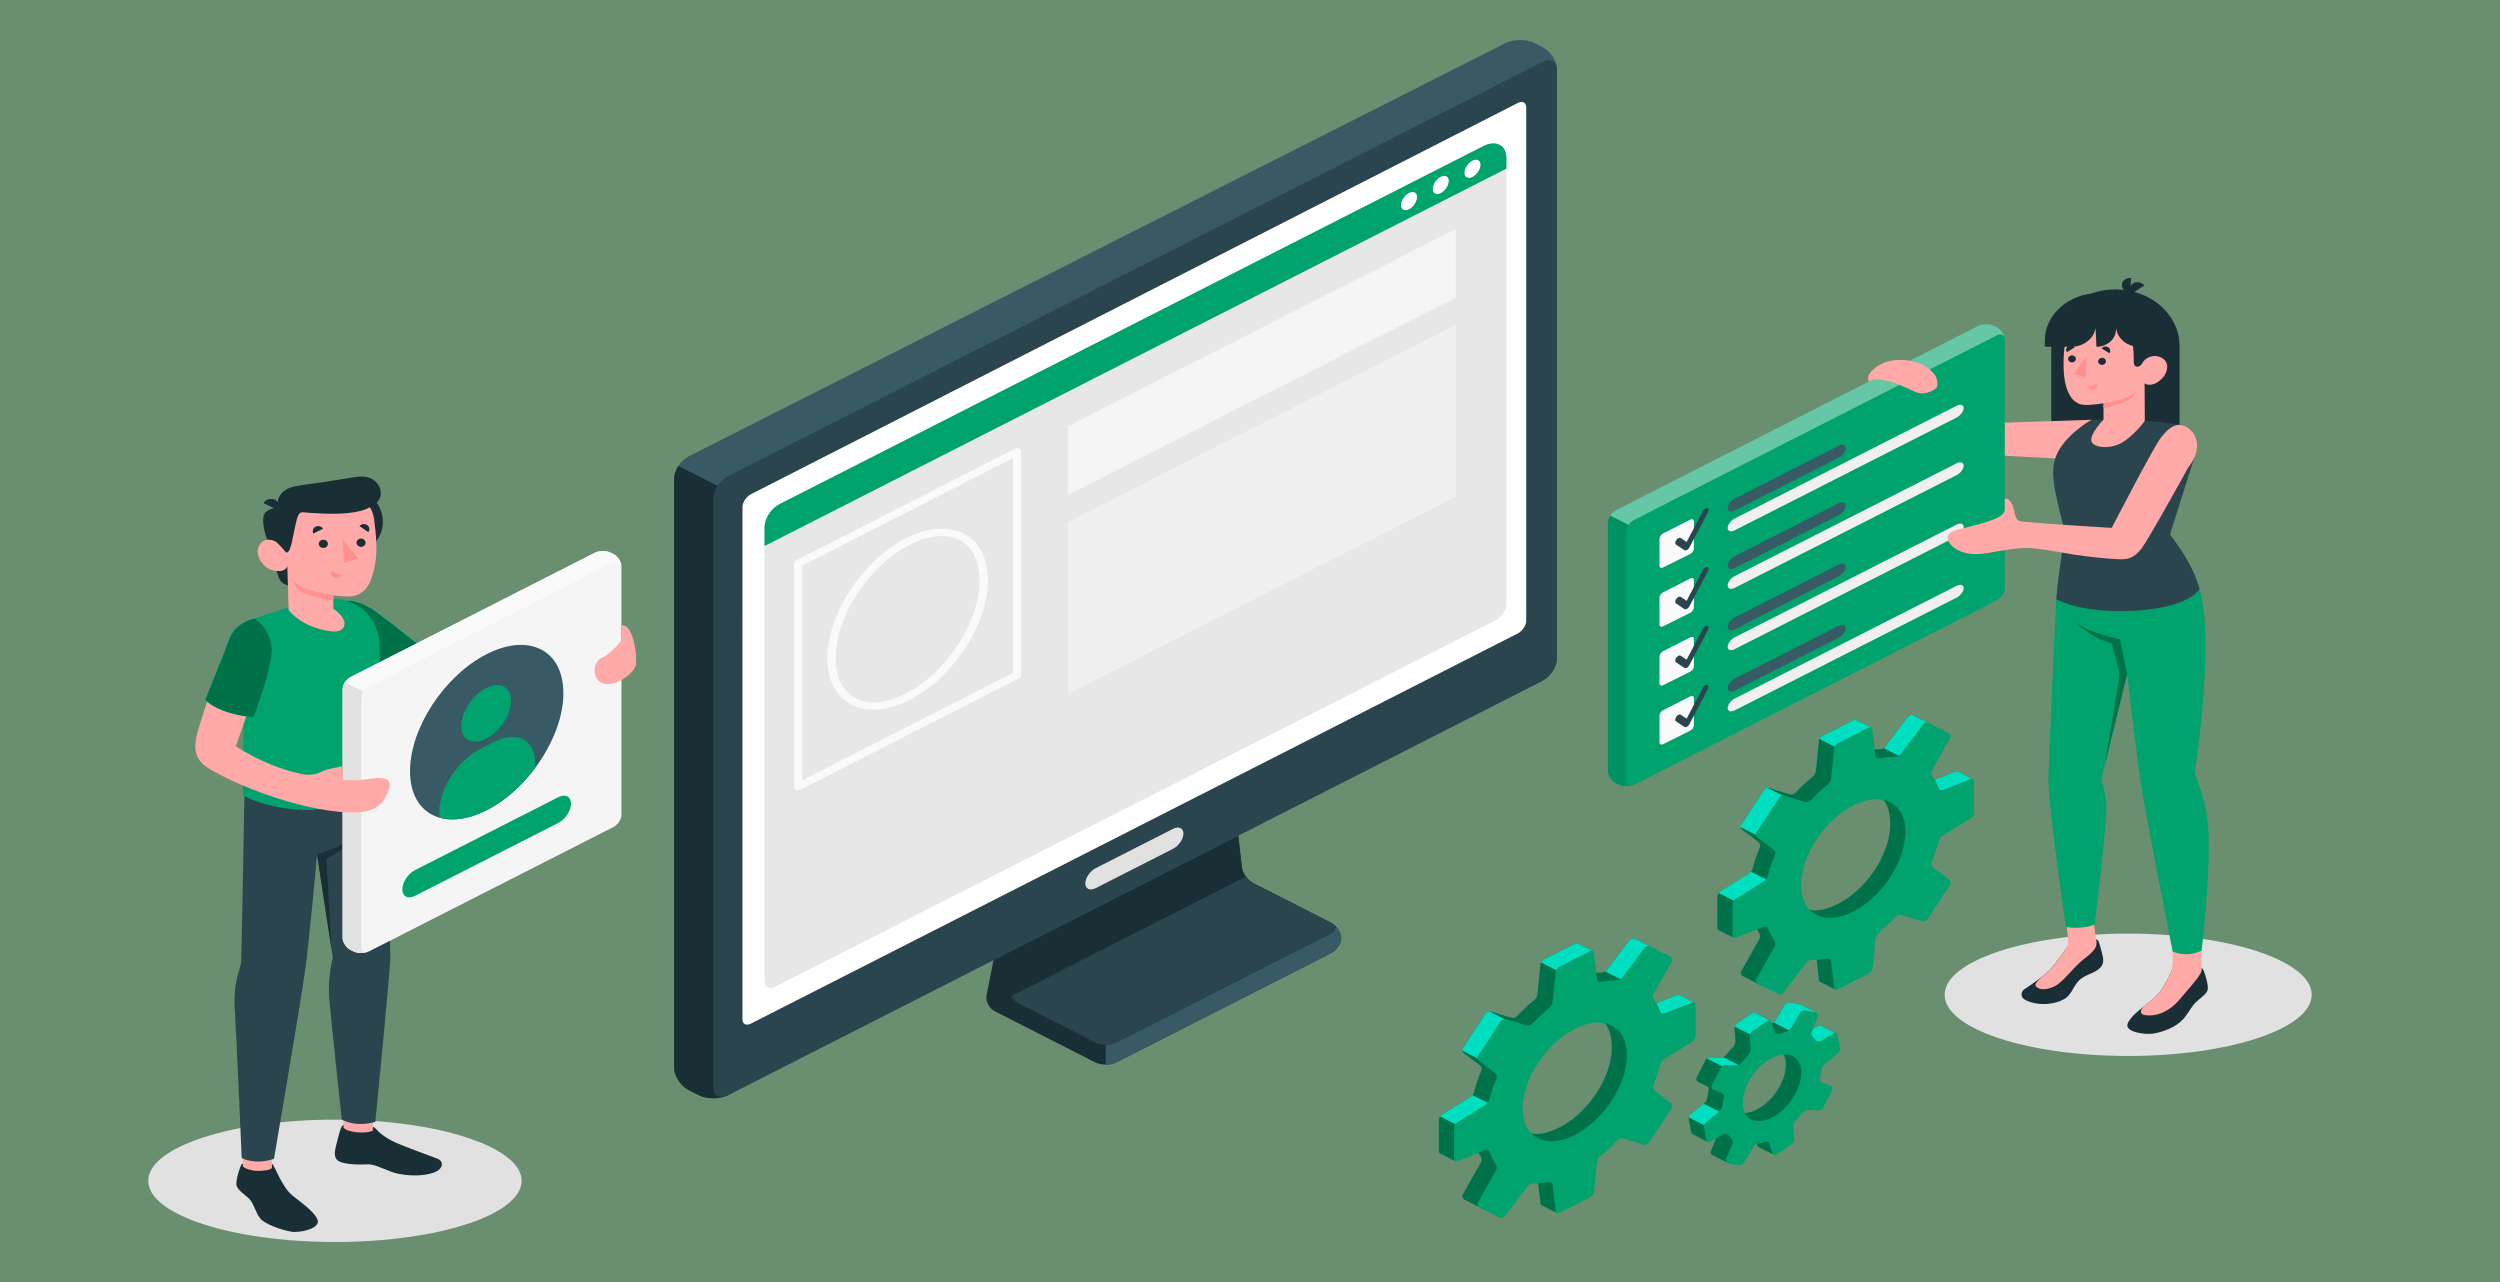 <?xml version="1.0" encoding="utf-8"?>
<!-- Generator: Adobe Illustrator 23.0.5, SVG Export Plug-In . SVG Version: 6.00 Build 0)  -->
<svg version="1.0" id="Layer_1" xmlns="http://www.w3.org/2000/svg" xmlns:xlink="http://www.w3.org/1999/xlink" x="0px" y="0px"
	 viewBox="0 0 624 320" style="enable-background:new 0 0 624 320;" xml:space="preserve">
<rect x="0" y="0" width="624" height="320" fill="#808080" stroke="none"/>
<style type="text/css">
	.st0{opacity:0.3;fill:#35B24A;}
	.st1{fill:#E1E1E1;}
	.st2{fill:#1A2E35;}
	.st3{fill:#375A64;}
	.st4{fill:#2B454E;}
	.st5{fill:#FFFFFF;}
	.st6{fill:#E7E7E7;}
	.st7{fill:#F5F5F5;}
	.st8{fill:#F0F0F0;}
	.st9{fill:#00A26D;}
	.st10{fill:#FAFAFA;}
	.st11{fill:#007249;}
	.st12{fill:#00DFBF;}
	.st13{fill:#FFAAA8;}
	.st14{opacity:0.4;fill:#FFFFFF;}
	.st15{opacity:0.1;}
	.st16{fill:#FF9090;}
</style>
<rect x="0" class="st0" width="624" height="320"/>
<g>
	<ellipse id="Shadow_2_" class="st1" cx="83.6" cy="294.73" rx="46.6" ry="15.27"/>
	<ellipse id="Shadow_1_" class="st1" cx="531.19" cy="248.3" rx="45.81" ry="15.27"/>
	<g id="Device">
		<g id="XMLID_2408_">
			<path id="XMLID_2415_" class="st2" d="M297.87,175.64l-38.85,19.77c-1.44,0.73-2.84,2.5-3.12,3.94l-9.66,49.13
				c-0.28,1.45,0.65,3.21,2.1,3.95l25.05,12.75c1.44,0.73,3.78,0.73,5.22,0l53.55-27.24c1.44-0.73,2.61-2.44,2.61-3.82
				c0-1.38-1.17-3.09-2.61-3.82l-19.27-9.8c-1.44-0.73-2.75-2.51-2.92-3.97l-4.29-37.07c-0.17-1.46-1.4-3.2-2.75-3.89
				C301.58,174.87,299.31,174.91,297.87,175.64z"/>
			<path id="XMLID_2411_" class="st3" d="M275.99,256.54l0,9.19c0.94,0,1.89-0.18,2.61-0.55l53.55-27.24
				c1.44-0.73,2.61-2.44,2.61-3.82c0-0.81-0.41-1.72-1.03-2.49h-8.77L275.99,256.54z"/>
			<path id="XMLID_2410_" class="st2" d="M302.77,178.14l-38.85,19.77c-1.44,0.73-2.84,2.5-3.12,3.95l-8.77,44.6
				c-0.28,1.45,0.65,3.21,2.1,3.95l19.27,9.8c1.44,0.73,3.78,0.73,5.22,0l53.55-27.24c1.44-0.73,1.44-1.92,0-2.66l-19.27-9.8
				c-1.44-0.73-2.75-2.51-2.92-3.97l-4.29-37.07C305.51,177.99,304.21,177.4,302.77,178.14z"/>
			<path id="XMLID_2409_" class="st4" d="M332.15,230.29l-19.27-9.8c-0.71-0.36-1.39-0.98-1.91-1.68l-58.58,29.81
				c0.38,0.74,0.98,1.4,1.73,1.78l19.27,9.8c1.44,0.73,3.78,0.73,5.22,0l53.55-27.24C333.59,232.22,333.59,231.03,332.15,230.29z"/>
		</g>
		<g id="XMLID_2402_">
			<path id="XMLID_2407_" class="st3" d="M174.4,273.35l-2.49-1.27c-2.02-1.03-3.65-3.52-3.65-5.58l0-147.04
				c0-2.05,1.64-4.55,3.66-5.57L375.77,10.76c2.02-1.02,5.3-1.02,7.31,0.01l1.9,0.97c2.02,1.03,3.65,3.52,3.65,5.58v147.04
				c0,2.05-1.64,4.55-3.65,5.58L181.7,273.35C179.69,274.38,176.41,274.38,174.4,273.35z"/>
			<path id="XMLID_2406_" class="st2" d="M182.95,123.23l-13.62-6.93c-0.66,1.01-1.07,2.15-1.07,3.17l0,147.04
				c0,2.05,1.64,4.55,3.65,5.58l2.49,1.27c2.02,1.03,5.29,1.03,7.31,0l1.24-0.63L182.95,123.23z"/>
			<path id="XMLID_2405_" class="st4" d="M178.05,271.49V124.45c0-2.05,1.64-4.55,3.65-5.58L384.98,15.46
				c2.02-1.03,3.65-0.19,3.65,1.86v147.04c0,2.05-1.64,4.55-3.65,5.58L181.7,273.35C179.69,274.38,178.05,273.55,178.05,271.49z"/>
			<path id="XMLID_2404_" class="st1" d="M273.5,216.69l19.27-9.8c1.44-0.73,2.61-0.21,2.61,1.16c0,1.38-1.17,3.09-2.61,3.82
				l-19.27,9.8c-1.44,0.73-2.61,0.21-2.61-1.16C270.89,219.13,272.06,217.42,273.5,216.69z"/>
			<path id="XMLID_2403_" class="st5" d="M187.41,123.37L378.85,25.7c1.15-0.59,2.09-0.11,2.09,1.06v128.15
				c0,1.17-0.94,2.6-2.09,3.19l-191.44,97.4c-1.15,0.59-2.09,0.11-2.09-1.06V126.56C185.33,125.39,186.26,123.96,187.41,123.37z"/>
		</g>
		<g id="Tab_1_">
			<path id="XMLID_2334_" class="st6" d="M194.55,125.83L370.2,36.48c3.19-1.62,5.8-0.29,5.8,2.95V150.7c0,1.51-1.21,3.36-2.69,4.11
				l-179.79,91.46c-1.48,0.75-2.69,0.14-2.69-1.37V131.52C190.82,129.44,192.5,126.87,194.55,125.83z"/>
			<polygon id="XMLID_2245_" class="st7" points="266.57,106.39 363.37,57.15 363.37,74.28 266.57,123.52 			"/>
			<polygon id="XMLID_2323_" class="st8" points="266.57,130.31 363.37,81.06 363.37,123.97 266.57,173.22 			"/>
			<path id="XMLID_2333_" class="st9" d="M376,42.09v-2.66c0-3.24-2.61-4.57-5.8-2.95l-175.65,89.35c-2.05,1.04-3.73,3.61-3.73,5.69
				v4.77L376,42.09z"/>
			<path id="XMLID_2332_" class="st5" d="M351.69,48.16c-1.1,0.56-2,1.93-2,3.05c0,1.12,0.89,1.58,2,1.02c1.1-0.56,2-1.93,2-3.05
				C353.68,48.06,352.79,47.6,351.69,48.16z"/>
			<path id="XMLID_2331_" class="st5" d="M359.61,44.13c-1.1,0.56-2,1.93-2,3.05c0,1.12,0.89,1.58,2,1.02c1.1-0.56,2-1.93,2-3.05
				C361.61,44.03,360.71,43.57,359.61,44.13z"/>
			<path id="XMLID_2330_" class="st5" d="M367.53,40.1c-1.1,0.56-2,1.93-2,3.05c0,1.12,0.89,1.58,2,1.02c1.1-0.56,2-1.93,2-3.05
				C369.53,40,368.63,39.54,367.53,40.1z"/>
			<g id="XMLID_2223_">
				<path class="st10" d="M199.23,197.24c-0.18,0-0.36-0.04-0.52-0.12c-0.32-0.16-0.52-0.46-0.52-0.79v-55.67
					c0-0.33,0.2-0.63,0.52-0.79l54.62-27.88c0.32-0.16,0.72-0.16,1.04,0c0.32,0.16,0.52,0.46,0.52,0.79v55.72
					c0,0.33-0.2,0.63-0.52,0.79l-54.62,27.84C199.59,197.2,199.41,197.24,199.23,197.24z M200.27,141.18v53.56l52.55-26.78v-53.61
					L200.27,141.18z"/>
			</g>
			<g id="XMLID_2244_">
				<path class="st10" d="M218.06,177.14c-1.98,0-3.83-0.41-5.46-1.24c-3.93-2-6.09-6.14-6.09-11.65c0-10.97,8.76-24.36,19.52-29.86
					c5.4-2.76,10.54-3.18,14.46-1.19c3.93,2,6.1,6.14,6.1,11.66c0,10.98-8.76,24.37-19.52,29.85
					C223.91,176.33,220.84,177.14,218.06,177.14z M235.03,133.8c-2.42,0-5.13,0.73-7.97,2.18c-10.19,5.2-18.48,17.89-18.48,28.27
					c0,4.84,1.8,8.41,5.06,10.07c3.25,1.65,7.65,1.24,12.39-1.18c10.19-5.19,18.48-17.88,18.48-28.27c0-4.84-1.8-8.42-5.06-10.08
					C238.15,134.13,236.66,133.8,235.03,133.8z"/>
			</g>
		</g>
	</g>
	<g id="XMLID_113_">
		<g id="XMLID_158_">
			<path id="XMLID_174_" class="st11" d="M492.45,194.52l-3.8-1.93l0,0c-0.16-0.08-0.37-0.08-0.6,0.01l-6.86,2.73
				c-0.48,0.19-0.98-0.02-1.14-0.47c-0.4-1.11-0.91-2.11-1.53-3c-0.28-0.4-0.34-1.05-0.1-1.47l4.57-8.13
				c0.24-0.42,0.05-0.95-0.41-1.18l-4.96-2.53c-0.46-0.23-1.07-0.11-1.37,0.28l-5.7,7.55c-0.29,0.39-0.96,0.67-1.49,0.65
				c-0.65-0.01-1.31,0.01-1.99,0.08v-5.52l-3.81-1.93v0c-0.17-0.08-0.39-0.07-0.62,0.05l-7.71,3.92c-0.46,0.23-0.87,0.8-0.92,1.27
				l-0.77,7.56c-0.05,0.47-0.41,1.09-0.8,1.41c-1.5,1.22-2.93,2.56-4.28,3.99c-0.34,0.36-1.01,0.53-1.51,0.38l-4.95-1.52
				c-0.5-0.15-1.12,0.05-1.39,0.45l-5.67,8.65c-0.27,0.41-0.15,0.98,0.25,1.29l3.97,3.02c0.4,0.31,0.57,0.91,0.39,1.35
				c-0.74,1.75-1.34,3.51-1.78,5.27c-0.12,0.46-0.55,1.05-0.99,1.32l-7.04,4.37c-0.43,0.27-0.79,0.87-0.79,1.34v7.84
				c0,0.24,0.11,0.42,0.27,0.5l0,0l3.8,1.93l5.64-2.35c0.22,0.4,0.45,0.79,0.7,1.16c0.28,0.4,0.34,1.05,0.1,1.47l-4.57,8.13
				c-0.24,0.42-0.05,0.95,0.41,1.18l4.96,2.53c0.46,0.23,1.07,0.11,1.37-0.28l5.7-7.55c0.29-0.39,0.96-0.67,1.49-0.65
				c1.18,0.03,2.42-0.08,3.71-0.33c0.52-0.1,0.98,0.17,1.03,0.64l0.75,6.6c0.03,0.23,0.14,0.38,0.3,0.46l0,0l3.79,1.93l4.55-5.89
				c0.46-0.23,0.87-0.8,0.92-1.27l0.77-7.56c0.05-0.47,0.5-0.96,0.99-1.14c2.2-0.81,4.43-2.22,5.99-3.7
				c0.36-0.34,1.03-0.52,1.54-0.36l3.04,0.94c0.5,0.16,1.12-0.05,1.39-0.45l5.67-8.65c0.27-0.41,0.15-0.98-0.25-1.29l-2.61-1.98
				c-0.4-0.31-0.57-0.91-0.42-1.36c0.63-1.94,0.77-4.47,0.71-6.27c-0.02-0.47,0.31-1.07,0.74-1.34l7.04-4.37
				c0.43-0.27,0.79-0.87,0.79-1.34l3.37-3.56L492.45,194.52z M458.78,225.61c-7.19,3.66-11.66,1.06-11.66-6.26
				c0-7.32,5.94-16.29,13.14-19.95c7.19-3.66,11.55-1,11.55,6.32C471.81,213.05,465.98,221.95,458.78,225.61z"/>
			<g id="XMLID_168_">
				<path id="XMLID_173_" class="st12" d="M481.48,184.96l1.51-2.69c0.24-0.42,0.05-0.95-0.41-1.18l-4.96-2.53
					c-0.46-0.23-1.07-0.11-1.37,0.28l-5.7,7.55c-0.09,0.12-0.23,0.23-0.38,0.32l6.38,3.25L481.48,184.96z"/>
				<path id="XMLID_172_" class="st12" d="M437.01,217.56c-0.16,0.2-0.35,0.39-0.54,0.51l-7.04,4.37c-0.18,0.11-0.33,0.28-0.46,0.47
					l4.3,2.19l9.35-4.69L437.01,217.56z"/>
				<path id="XMLID_171_" class="st12" d="M441.29,196.68c-0.4,0.01-0.79,0.2-0.99,0.51l-5.67,8.65c-0.12,0.19-0.16,0.41-0.13,0.63
					l4.89,2.49l7.76-9.25L441.29,196.68z"/>
				<path id="XMLID_170_" class="st12" d="M454.16,184.46l6.04,3.08l6.87-3.49v-2.44l-3.81-1.93v0c-0.17-0.08-0.39-0.07-0.62,0.05
					l-7.71,3.92C454.61,183.81,454.33,184.13,454.16,184.46z"/>
				<path id="XMLID_169_" class="st12" d="M492.45,194.52L492.45,194.52c-0.15-0.08-0.37-0.09-0.61,0.01l-6.86,2.72
					c-0.48,0.19-0.98-0.02-1.14-0.46c-0.27-0.76-0.6-1.47-0.98-2.13l5.2-2.06c0.23-0.09,0.44-0.08,0.6-0.01v-0.01L492.45,194.52z"/>
			</g>
			<path id="XMLID_159_" class="st9" d="M492.72,202.87v-7.85c0-0.47-0.39-0.69-0.88-0.5l-6.86,2.73c-0.48,0.19-0.98-0.02-1.14-0.47
				c-0.4-1.11-0.91-2.11-1.53-3c-0.28-0.4-0.34-1.05-0.1-1.47l4.57-8.13c0.24-0.42,0.05-0.95-0.41-1.18l-4.96-2.53
				c-0.46-0.23-1.07-0.11-1.37,0.28l-5.7,7.55c-0.29,0.39-0.96,0.67-1.49,0.65c-1.18-0.03-2.42,0.08-3.71,0.33
				c-0.52,0.1-0.98-0.17-1.03-0.64l-0.75-6.6c-0.05-0.47-0.47-0.65-0.93-0.42l-7.71,3.92c-0.46,0.23-0.87,0.8-0.92,1.27l-0.77,7.56
				c-0.05,0.47-0.41,1.09-0.8,1.41c-1.5,1.22-2.93,2.56-4.28,3.99c-0.34,0.36-1.01,0.53-1.51,0.38l-4.95-1.52
				c-0.5-0.15-1.12,0.05-1.39,0.45l-5.67,8.65c-0.27,0.41-0.15,0.98,0.25,1.29l3.97,3.02c0.4,0.31,0.57,0.91,0.39,1.35
				c-0.74,1.75-1.34,3.51-1.78,5.27c-0.12,0.46-0.55,1.05-0.99,1.32l-7.04,4.37c-0.43,0.27-0.79,0.87-0.79,1.34v7.84
				c0,0.47,0.39,0.69,0.88,0.5l6.86-2.73c0.48-0.19,0.98,0.02,1.14,0.47c0.4,1.11,0.91,2.11,1.53,3c0.28,0.4,0.34,1.05,0.1,1.47
				l-4.57,8.13c-0.24,0.42-0.05,0.95,0.41,1.18l4.96,2.53c0.46,0.23,1.07,0.11,1.37-0.28l5.7-7.55c0.29-0.39,0.96-0.67,1.49-0.65
				c1.18,0.03,2.42-0.08,3.71-0.33c0.52-0.1,0.98,0.17,1.03,0.64l0.75,6.6c0.05,0.47,0.47,0.65,0.93,0.42l7.71-3.92
				c0.46-0.23,0.87-0.8,0.92-1.27l0.77-7.56c0.05-0.47,0.41-1.09,0.8-1.41c1.5-1.22,2.93-2.56,4.28-3.99
				c0.34-0.36,1.01-0.53,1.52-0.38l4.95,1.52c0.5,0.15,1.12-0.05,1.39-0.45l5.67-8.65c0.27-0.41,0.15-0.98-0.25-1.29l-3.97-3.02
				c-0.4-0.31-0.57-0.91-0.39-1.35c0.74-1.75,1.34-3.51,1.78-5.27c0.12-0.46,0.55-1.05,0.99-1.32l7.04-4.37
				C492.37,203.94,492.72,203.34,492.72,202.87z M462.57,227.54c-7.19,3.66-13.03,0.69-13.03-6.63c0-7.32,5.83-16.22,13.03-19.88
				c7.19-3.66,13.02-0.69,13.02,6.63C475.6,214.98,469.77,223.88,462.57,227.54z"/>
		</g>
		<g id="XMLID_136_">
			<path id="XMLID_155_" class="st11" d="M454.49,256.01L454.49,256.01c-0.18-0.09-0.42-0.08-0.67,0.06l-3.24,1.88
				c-0.44,0.26-1,0.12-1.3-0.26c-0.2-0.25-0.41-0.47-0.63-0.68c-0.37-0.34-0.56-0.92-0.38-1.36l5.16-2.88l-3.85-1.96l0,0
				c-0.08-0.04-0.16-0.07-0.25-0.09l-2.45-0.48c-0.52-0.1-1.14,0.15-1.39,0.57l-2.3,3.86c-0.25,0.41-0.87,0.81-1.39,0.92
				c-0.05,0.01-0.09,0.03-0.14,0.04c0.14-0.37,0.2-0.9,0.2-0.9l-3.86-1.96l0,0c-0.21-0.11-0.47-0.09-0.72,0.09l-3.66,2.54
				c-0.42,0.29-0.73,0.9-0.7,1.37l0.22,3.07c0.03,0.47-0.23,1.13-0.57,1.49c-0.6,0.63-1.17,1.3-1.7,1.98
				c-0.3,0.39-0.96,0.69-1.49,0.67l-2.36-0.1c-0.53-0.02-1.14,0.3-1.35,0.73l-2.21,4.38c-0.2,0.39-0.03,0.84,0.38,1.05l0,0
				l2.61,1.33c0.08,0.19,0.11,0.4,0.06,0.6c-0.18,0.7-0.32,1.4-0.41,2.09c-0.06,0.47-0.4,1.1-0.79,1.42l-3.25,2.63
				c-0.39,0.32-0.64,0.95-0.54,1.41l0.61,3.12c0.04,0.2,0.15,0.35,0.29,0.42l0,0l3.87,1.97l0.05-3.91c0.44-0.26,1-0.12,1.3,0.26
				c0.2,0.25,0.41,0.47,0.63,0.68c0.37,0.34,0.56,0.92,0.38,1.36l-1.65,3.94c-0.15,0.35,0,0.7,0.32,0.88l0,0l3.87,1.97l1.05-2.54
				l1.49-3.27c0.25-0.41,0.87-0.81,1.39-0.92c0.49-0.11,0.99-0.26,1.51-0.44c0.49-0.18,1,0.02,1.16,0.47l0.83,2.42
				c0.06,0.18,0.18,0.31,0.32,0.38l0,0l3.88,1.97l-0.68-3.78l1.19-0.82c0.42-0.29,0.73-0.9,0.7-1.37l-0.22-3.07
				c-0.03-0.47,0.23-1.13,0.57-1.49c0.6-0.63,1.51-0.97,2.04-1.66c0.3-0.39,0.62-1.02,1.15-0.99l2.36,0.1
				c0.53,0.02,1.14-0.3,1.35-0.73l2.21-4.38c0.22-0.43,0-0.92-0.49-1.11l-1.9-0.72c-0.49-0.18-0.77-0.7-0.65-1.16
				c0.18-0.7,0.32-1.4,0.41-2.09c0.06-0.47,0.4-1.1,0.79-1.42l3.25-2.63c0.28-0.23,0.47-0.61,0.54-0.98l2.95-2.03L454.49,256.01z
				 M439.74,276.19c-3.97,2.75-7.77,2-8.49-1.67c-0.72-3.68,2.53-8.35,6.5-11.1c3.97-2.75,7.16-2.54,7.88,1.13
				C446.35,268.22,443.72,273.44,439.74,276.19z"/>
			<g id="XMLID_146_">
				<path id="XMLID_151_" class="st12" d="M425.25,275.49l-3.21,2.6c-0.24,0.19-0.41,0.5-0.5,0.82l4.77,2.43l0-0.22
					c0.44-0.26,1-0.12,1.3,0.26c0,0,0,0,0,0l4.6-2.34L425.25,275.49z"/>
				<path id="XMLID_150_" class="st12" d="M433.43,267.62c0.36-0.49,0.76-0.97,1.18-1.44l-4.58-2.33c-0.22,0.08-0.46,0.14-0.67,0.13
					l-2.36-0.1c-0.33-0.01-0.7,0.11-0.98,0.31l7.04,3.58L433.43,267.62z"/>
				<path id="XMLID_149_" class="st12" d="M458.34,257.96c-0.18-0.09-0.42-0.07-0.66,0.07l-3.25,1.88c-0.44,0.25-0.99,0.12-1.3-0.26
					c-0.2-0.25-0.4-0.47-0.63-0.68c-0.37-0.34-0.56-0.92-0.38-1.36l0.31-0.73l1.39-0.81c0.25-0.14,0.49-0.15,0.67-0.06v-0.01
					L458.34,257.96z"/>
				<path id="XMLID_148_" class="st12" d="M448.75,257.13c-0.04-0.04-0.07-0.08-0.11-0.12c-0.37-0.34-0.56-0.92-0.38-1.36l5.16-2.88
					l-3.85-1.96l0,0c-0.08-0.04-0.16-0.07-0.25-0.09l-2.45-0.48c-0.52-0.1-1.14,0.15-1.39,0.57l-2.3,3.86
					c-0.11,0.19-0.3,0.36-0.52,0.52l5.19,2.64L448.75,257.13z"/>
				<path id="XMLID_147_" class="st12" d="M433,256.24l4.77,2.43l3.92-3.17c0.11-0.35,0.16-0.77,0.16-0.77l-3.86-1.96l0,0
					c-0.21-0.11-0.47-0.09-0.72,0.09l-3.66,2.54C433.33,255.58,433.11,255.91,433,256.24z"/>
			</g>
			<path id="XMLID_137_" class="st9" d="M459.25,261.52l-0.61-3.12c-0.09-0.46-0.52-0.63-0.97-0.37l-3.24,1.88
				c-0.44,0.26-1,0.12-1.3-0.26c-0.2-0.25-0.41-0.47-0.63-0.68c-0.37-0.34-0.56-0.92-0.38-1.36l1.65-3.94
				c0.18-0.44-0.09-0.88-0.61-0.98l-2.45-0.48c-0.52-0.1-1.14,0.15-1.39,0.57l-2.3,3.86c-0.25,0.41-0.87,0.81-1.39,0.92
				c-0.49,0.11-1,0.26-1.51,0.44c-0.49,0.18-1-0.02-1.16-0.47l-0.83-2.42c-0.15-0.45-0.62-0.58-1.03-0.29l-3.66,2.54
				c-0.42,0.29-0.73,0.9-0.7,1.37l0.22,3.07c0.03,0.47-0.23,1.13-0.57,1.49c-0.6,0.63-1.17,1.3-1.7,1.98
				c-0.3,0.39-0.96,0.69-1.49,0.67l-2.36-0.1c-0.53-0.02-1.14,0.3-1.35,0.73l-2.21,4.38c-0.22,0.43,0,0.92,0.49,1.11l1.9,0.72
				c0.49,0.18,0.77,0.7,0.65,1.16c-0.18,0.7-0.32,1.4-0.41,2.09c-0.06,0.47-0.4,1.1-0.79,1.42l-3.25,2.63
				c-0.39,0.32-0.64,0.95-0.54,1.41l0.61,3.12c0.09,0.46,0.52,0.63,0.97,0.37l3.24-1.88c0.44-0.26,1-0.12,1.3,0.26
				c0.2,0.25,0.41,0.47,0.63,0.68c0.37,0.34,0.56,0.92,0.38,1.36l-1.65,3.94c-0.18,0.44,0.09,0.88,0.61,0.98l2.44,0.48
				c0.52,0.1,1.14-0.15,1.39-0.57l2.3-3.86c0.25-0.41,0.87-0.81,1.39-0.92c0.49-0.11,0.99-0.26,1.51-0.44
				c0.49-0.18,1,0.02,1.16,0.47l0.83,2.42c0.15,0.45,0.62,0.58,1.03,0.29l3.66-2.54c0.42-0.29,0.73-0.9,0.7-1.37l-0.22-3.07
				c-0.03-0.47,0.23-1.13,0.57-1.49c0.6-0.63,1.17-1.3,1.7-1.98c0.3-0.39,0.96-0.69,1.49-0.67l2.36,0.1
				c0.53,0.02,1.14-0.3,1.35-0.73l2.21-4.38c0.22-0.43,0-0.92-0.49-1.11l-1.9-0.72c-0.49-0.18-0.77-0.7-0.65-1.16
				c0.18-0.7,0.32-1.4,0.41-2.09c0.06-0.47,0.4-1.1,0.79-1.42l3.25-2.63C459.1,262.61,459.34,261.98,459.25,261.52z M443.6,278.15
				c-3.97,2.75-7.77,2-8.49-1.67c-0.72-3.68,1.92-8.89,5.89-11.64c3.97-2.75,7.77-2,8.49,1.67
				C450.21,270.19,447.57,275.4,443.6,278.15z"/>
		</g>
		<g id="XMLID_114_">
			<path id="XMLID_133_" class="st11" d="M422.94,250.28l-3.8-1.93l0,0c-0.16-0.08-0.37-0.08-0.6,0.01l-6.86,2.73
				c-0.48,0.19-0.98-0.02-1.14-0.47c-0.4-1.11-0.91-2.11-1.53-3c-0.28-0.4-0.34-1.05-0.1-1.47l4.57-8.13
				c0.24-0.42,0.05-0.95-0.41-1.18l-4.96-2.53c-0.46-0.23-1.07-0.11-1.37,0.28l-5.7,7.55c-0.29,0.39-0.96,0.67-1.49,0.65
				c-0.65-0.01-1.31,0.01-1.99,0.08v-5.52l-3.81-1.93v0c-0.17-0.08-0.39-0.07-0.62,0.05l-7.71,3.92c-0.46,0.23-0.87,0.8-0.92,1.27
				l-0.77,7.56c-0.05,0.47-0.41,1.09-0.8,1.41c-1.5,1.22-2.93,2.56-4.28,3.99c-0.34,0.36-1.01,0.53-1.51,0.38l-4.95-1.52
				c-0.5-0.15-1.12,0.05-1.39,0.45l-5.67,8.65c-0.27,0.41-0.15,0.98,0.25,1.29l3.97,3.02c0.4,0.31,0.57,0.91,0.39,1.35
				c-0.74,1.75-1.34,3.51-1.78,5.27c-0.12,0.46-0.55,1.05-0.99,1.32l-7.04,4.37c-0.43,0.27-0.79,0.87-0.79,1.34v7.84
				c0,0.24,0.11,0.42,0.27,0.5l0,0l3.8,1.93l5.64-2.35c0.22,0.4,0.45,0.79,0.7,1.16c0.28,0.4,0.34,1.05,0.1,1.47l-4.57,8.13
				c-0.24,0.42-0.05,0.95,0.41,1.18l4.96,2.53c0.46,0.23,1.07,0.11,1.37-0.28l5.7-7.55c0.29-0.39,0.96-0.67,1.49-0.65
				c1.18,0.03,2.42-0.08,3.71-0.33c0.52-0.1,0.98,0.17,1.03,0.64l0.75,6.6c0.03,0.23,0.14,0.38,0.3,0.46l0,0l3.79,1.93l4.55-5.89
				c0.46-0.23,0.87-0.8,0.92-1.27l0.77-7.56c0.05-0.47,0.5-0.96,0.99-1.14c2.2-0.81,4.43-2.22,5.99-3.7
				c0.36-0.34,1.03-0.52,1.54-0.36l3.04,0.94c0.5,0.16,1.12-0.05,1.39-0.45l5.67-8.65c0.27-0.41,0.15-0.98-0.25-1.29l-2.61-1.98
				c-0.4-0.31-0.57-0.91-0.42-1.36c0.63-1.94,0.77-4.47,0.71-6.27c-0.02-0.47,0.31-1.07,0.74-1.34l7.04-4.37
				c0.43-0.27,0.79-0.87,0.79-1.34l3.37-3.56L422.94,250.28z M389.28,281.38c-7.19,3.66-11.66,1.06-11.66-6.26
				c0-7.32,5.94-16.29,13.14-19.95c7.19-3.66,11.55-1,11.55,6.32C402.3,268.82,396.47,277.72,389.28,281.38z"/>
			<g id="XMLID_124_">
				<path id="XMLID_129_" class="st12" d="M411.97,240.72l1.51-2.69c0.24-0.42,0.05-0.95-0.41-1.18l-4.96-2.53
					c-0.46-0.23-1.07-0.11-1.37,0.28l-5.7,7.55c-0.09,0.12-0.23,0.23-0.38,0.32l6.38,3.25L411.97,240.72z"/>
				<path id="XMLID_128_" class="st12" d="M367.5,273.33c-0.16,0.2-0.35,0.39-0.54,0.51l-7.04,4.37c-0.18,0.11-0.33,0.28-0.46,0.47
					l4.3,2.19l9.35-4.69L367.5,273.33z"/>
				<path id="XMLID_127_" class="st12" d="M371.79,252.45c-0.4,0.01-0.79,0.2-0.99,0.51l-5.67,8.65c-0.12,0.19-0.16,0.41-0.13,0.63
					l4.89,2.49l7.76-9.25L371.79,252.45z"/>
				<path id="XMLID_126_" class="st12" d="M384.65,240.23l6.04,3.08l6.87-3.49v-2.44l-3.81-1.93v0c-0.17-0.08-0.39-0.07-0.62,0.05
					l-7.71,3.92C385.11,239.57,384.82,239.89,384.65,240.23z"/>
				<path id="XMLID_125_" class="st12" d="M422.95,250.28L422.95,250.28c-0.15-0.08-0.37-0.09-0.61,0.01l-6.86,2.72
					c-0.48,0.19-0.98-0.02-1.14-0.46c-0.27-0.76-0.6-1.47-0.98-2.13l5.2-2.06c0.23-0.09,0.44-0.08,0.6-0.01v-0.01L422.95,250.28z"/>
			</g>
			<path id="XMLID_115_" class="st9" d="M423.22,258.64v-7.85c0-0.47-0.39-0.69-0.88-0.5l-6.86,2.73c-0.48,0.19-0.98-0.02-1.14-0.47
				c-0.4-1.11-0.91-2.11-1.53-3c-0.28-0.4-0.34-1.05-0.1-1.47l4.57-8.13c0.24-0.42,0.05-0.95-0.41-1.18l-4.96-2.53
				c-0.46-0.23-1.07-0.11-1.37,0.28l-5.7,7.55c-0.29,0.39-0.96,0.67-1.49,0.65c-1.18-0.03-2.42,0.08-3.71,0.33
				c-0.52,0.1-0.98-0.17-1.03-0.64l-0.75-6.6c-0.05-0.47-0.47-0.65-0.93-0.42l-7.71,3.92c-0.46,0.23-0.87,0.8-0.92,1.27l-0.77,7.56
				c-0.05,0.47-0.41,1.09-0.8,1.41c-1.5,1.22-2.93,2.56-4.28,3.99c-0.34,0.36-1.01,0.53-1.51,0.38l-4.95-1.52
				c-0.5-0.15-1.12,0.05-1.39,0.45l-5.67,8.65c-0.27,0.41-0.15,0.98,0.25,1.29l3.97,3.02c0.4,0.31,0.57,0.91,0.39,1.35
				c-0.74,1.75-1.34,3.51-1.78,5.27c-0.12,0.46-0.55,1.05-0.99,1.32l-7.04,4.37c-0.43,0.27-0.79,0.87-0.79,1.34v7.84
				c0,0.47,0.39,0.69,0.88,0.5l6.86-2.73c0.48-0.19,0.98,0.02,1.14,0.47c0.4,1.11,0.91,2.11,1.53,3c0.28,0.4,0.34,1.05,0.1,1.47
				l-4.57,8.13c-0.24,0.42-0.05,0.95,0.41,1.18l4.96,2.53c0.46,0.23,1.07,0.11,1.37-0.28l5.7-7.55c0.29-0.39,0.96-0.67,1.49-0.65
				c1.18,0.03,2.42-0.08,3.71-0.33c0.52-0.1,0.98,0.17,1.03,0.64l0.75,6.6c0.05,0.47,0.47,0.65,0.93,0.42l7.71-3.92
				c0.46-0.23,0.87-0.8,0.92-1.27l0.77-7.56c0.05-0.47,0.41-1.09,0.8-1.41c1.5-1.22,2.93-2.56,4.28-3.99
				c0.34-0.36,1.01-0.53,1.52-0.38l4.95,1.52c0.5,0.15,1.12-0.05,1.39-0.45l5.67-8.65c0.27-0.41,0.15-0.98-0.25-1.29l-3.97-3.02
				c-0.4-0.31-0.57-0.91-0.39-1.35c0.74-1.75,1.34-3.51,1.78-5.27c0.12-0.46,0.55-1.05,0.99-1.32l7.04-4.37
				C422.87,259.7,423.22,259.1,423.22,258.64z M393.07,283.3c-7.19,3.66-13.03,0.69-13.03-6.63s5.83-16.22,13.03-19.88
				c7.19-3.66,13.02-0.69,13.02,6.63C406.09,270.74,400.26,279.64,393.07,283.3z"/>
		</g>
	</g>
	<g id="Character_girl_3_">
		<path id="XMLID_30790_" class="st2" d="M511.99,111.64h32.03v-25.3c0-7.79-7.17-14.11-16.02-14.11l0,0
			c-8.85,0-16.02,6.32-16.02,14.11L511.99,111.64z"/>
		<g id="XMLID_30761_">
			<g id="Girl_arm_1_">
				<path id="XMLID_30759_" class="st13" d="M522.07,104.77l-22.92,0.77c-0.8-0.6-5.34-5.37-5.34-5.37s-12.46-1.41-12.53-1.01
					s12.25,12.02,13.47,13.19c0.67,0.65,1.29,1.17,2.91,1.25c3.22,0.17,20.99,1.15,20.99,1.15L522.07,104.77z"/>
			</g>
			<g id="Tab_2_">
				<g id="XMLID_30733_">
					<path id="XMLID_30736_" class="st9" d="M403.98,195.84l-0.68-0.35c-1.09-0.56-1.98-1.91-1.98-3.02l0-62.07
						c0-1.11,0.89-2.46,1.98-3.02l90.47-46.02c1.09-0.56,2.86-0.56,3.96,0l0.68,0.35c1.09,0.56,1.98,1.91,1.98,3.02l0,62.07
						c0,1.11-0.89,2.46-1.98,3.02l-90.47,46.02C406.85,196.39,405.07,196.39,403.98,195.84z"/>
					<path id="XMLID_30743_" class="st14" d="M500.37,84.44c-0.13-0.9-0.96-1.23-1.96-0.73l-90.48,46.03
						c-0.55,0.27-1.04,0.76-1.4,1.3l-4.63-2.36c0.35-0.55,0.85-1.02,1.4-1.31l90.46-46.02c1.1-0.56,2.87-0.56,3.96,0l0.68,0.35
						C499.4,82.22,500.24,83.39,500.37,84.44z"/>
					<path id="XMLID_30749_" class="st15" d="M407.6,195.97c-1.09,0.41-2.63,0.37-3.62-0.14l-0.69-0.35
						c-1.09-0.56-1.97-1.91-1.97-3.02V130.4c0-0.56,0.22-1.18,0.58-1.72l4.63,2.36c-0.35,0.55-0.58,1.17-0.58,1.72v62.08
						C405.96,195.83,406.67,196.29,407.6,195.97z"/>
				</g>
				<g id="XMLID_2155_">
					<path id="XMLID_678_" class="st10" d="M415.1,133.16l6.8-3.46c0.5-0.25,0.9-0.05,0.9,0.46l0,6.74c0,0.5-0.4,1.11-0.9,1.36
						l-6.79,3.38c-0.5,0.25-0.9,0.04-0.9-0.46v-6.65C414.2,134.03,414.6,133.41,415.1,133.16z"/>
					<g id="XMLID_1665_">
						<path id="XMLID_2202_" class="st4" d="M421.02,137.3c-0.23,0.11-0.44,0.12-0.59,0.03l-2.1-1.4c-0.28-0.19-0.25-0.7,0.08-1.16
							c0.32-0.45,0.82-0.66,1.1-0.48l1.47,0.98l4.07-7.71c0.25-0.48,0.74-0.8,1.09-0.72c0.35,0.08,0.42,0.54,0.17,1.02l-4.65,8.8
							c-0.14,0.27-0.36,0.5-0.6,0.63C421.04,137.29,421.03,137.29,421.02,137.3z"/>
					</g>
				</g>
				<g id="XMLID_2211_">
					<path id="XMLID_2214_" class="st10" d="M415.1,147.85l6.8-3.46c0.5-0.25,0.9-0.05,0.9,0.46l0,6.74c0,0.5-0.4,1.11-0.9,1.36
						l-6.79,3.38c-0.5,0.25-0.9,0.04-0.9-0.46v-6.65C414.2,148.72,414.6,148.1,415.1,147.85z"/>
					<g id="XMLID_2212_">
						<path id="XMLID_2213_" class="st4" d="M421.02,151.99c-0.23,0.11-0.44,0.12-0.59,0.03l-2.1-1.4c-0.28-0.19-0.25-0.7,0.08-1.16
							c0.32-0.45,0.82-0.66,1.1-0.48l1.47,0.98l4.07-7.71c0.25-0.48,0.74-0.8,1.09-0.72c0.35,0.08,0.42,0.54,0.17,1.02l-4.65,8.8
							c-0.14,0.27-0.36,0.5-0.6,0.63C421.04,151.98,421.03,151.98,421.02,151.99z"/>
					</g>
				</g>
				<g id="XMLID_2215_">
					<path id="XMLID_2218_" class="st10" d="M415.1,162.54l6.8-3.46c0.5-0.25,0.9-0.05,0.9,0.46l0,6.74c0,0.5-0.4,1.11-0.9,1.36
						l-6.79,3.38c-0.5,0.25-0.9,0.04-0.9-0.46v-6.65C414.2,163.41,414.6,162.8,415.1,162.54z"/>
					<g id="XMLID_2216_">
						<path id="XMLID_2217_" class="st4" d="M421.02,166.68c-0.23,0.11-0.44,0.12-0.59,0.03l-2.1-1.4c-0.28-0.19-0.25-0.7,0.08-1.16
							c0.32-0.45,0.82-0.66,1.1-0.48l1.47,0.98l4.07-7.71c0.25-0.48,0.74-0.8,1.09-0.72c0.35,0.08,0.42,0.54,0.17,1.02l-4.65,8.8
							c-0.14,0.27-0.36,0.5-0.6,0.63C421.04,166.67,421.03,166.67,421.02,166.68z"/>
					</g>
				</g>
				<g id="XMLID_2219_">
					<path id="XMLID_2222_" class="st10" d="M415.1,177.27l6.8-3.46c0.5-0.25,0.9-0.05,0.9,0.46l0,6.74c0,0.5-0.4,1.11-0.9,1.36
						l-6.79,3.38c-0.5,0.25-0.9,0.04-0.9-0.46v-6.65C414.2,178.14,414.6,177.53,415.1,177.27z"/>
					<g id="XMLID_2220_">
						<path id="XMLID_2221_" class="st4" d="M421.02,181.41c-0.23,0.11-0.44,0.12-0.59,0.03l-2.1-1.4c-0.28-0.19-0.25-0.7,0.08-1.16
							c0.32-0.45,0.82-0.66,1.1-0.48l1.47,0.98l4.07-7.71c0.25-0.48,0.74-0.8,1.09-0.72c0.35,0.08,0.42,0.54,0.17,1.02l-4.65,8.8
							c-0.14,0.27-0.36,0.5-0.6,0.63C421.04,181.4,421.03,181.41,421.02,181.41z"/>
					</g>
				</g>
				<path id="XMLID_2210_" class="st3" d="M431.22,126.84c0,0.82,0.8,1.07,1.79,0.56l25.87-13.16c0.99-0.5,1.79-1.57,1.79-2.39
					s-0.8-1.07-1.79-0.56l-25.87,13.16C432.02,124.95,431.22,126.02,431.22,126.84z"/>
				<path id="XMLID_2225_" class="st8" d="M431.22,131.79c0,0.82,0.8,1.07,1.79,0.56l55.33-28.11c0.99-0.5,1.79-1.57,1.79-2.39
					c0-0.82-0.8-1.07-1.79-0.56l-55.33,28.11C432.02,129.9,431.22,130.97,431.22,131.79z"/>
				<path id="XMLID_2227_" class="st3" d="M431.22,141.21c0,0.82,0.8,1.07,1.79,0.56l25.87-13.16c0.99-0.5,1.79-1.57,1.79-2.39
					s-0.8-1.07-1.79-0.56l-25.87,13.16C432.02,139.32,431.22,140.39,431.22,141.21z"/>
				<path id="XMLID_2226_" class="st8" d="M431.22,146.16c0,0.82,0.8,1.07,1.79,0.56l55.33-28.11c0.99-0.5,1.79-1.57,1.79-2.39
					s-0.8-1.07-1.79-0.56l-55.33,28.11C432.02,144.27,431.22,145.34,431.22,146.16z"/>
				<path id="XMLID_2231_" class="st3" d="M431.22,156.49c0,0.82,0.8,1.07,1.79,0.56l25.87-13.16c0.99-0.5,1.79-1.57,1.79-2.39
					c0-0.82-0.8-1.07-1.79-0.56l-25.87,13.16C432.02,154.61,431.22,155.68,431.22,156.49z"/>
				<path id="XMLID_2228_" class="st8" d="M431.22,161.45c0,0.82,0.8,1.07,1.79,0.56l55.33-28.11c0.99-0.5,1.79-1.57,1.79-2.39
					s-0.8-1.07-1.79-0.56l-55.33,28.11C432.02,159.56,431.22,160.63,431.22,161.45z"/>
				<path id="XMLID_2243_" class="st3" d="M431.22,171.78c0,0.82,0.8,1.07,1.79,0.56l25.87-13.16c0.99-0.5,1.79-1.57,1.79-2.39
					s-0.8-1.07-1.79-0.56l-25.87,13.16C432.02,169.89,431.22,170.96,431.22,171.78z"/>
				<path id="XMLID_2242_" class="st8" d="M431.22,176.73c0,0.82,0.8,1.07,1.79,0.56l55.33-28.11c0.99-0.5,1.79-1.57,1.79-2.39
					s-0.8-1.07-1.79-0.56l-55.33,28.11C432.02,174.85,431.22,175.92,431.22,176.73z"/>
			</g>
		</g>
		<g id="XMLID_30720_">
			<g id="XMLID_30731_">
				<path id="XMLID_30732_" class="st2" d="M511.7,242.03c-1.85,1.78-3.89,3.21-6.08,4.66c-0.33,0.22-0.67,0.44-0.84,0.77
					c-0.29,0.52-0.73,1.82,1.99,2.66c2.65,0.82,5.96,0.63,8.38-0.71c2.23-1.23,2.33-3.79,4.44-5.25c1.56-1.08,3.51-1.36,4.77-2.77
					c0.88-0.98,0.65-2.29,0.19-3.92c-0.5-1.77-0.73-3.11-1.4-2.97l0.11,0.81c-0.83,1.17-5.13,1.51-7.04,0.71
					C516.22,236.01,512.91,240.87,511.7,242.03z"/>
			</g>
			<g id="XMLID_30729_">
				<path id="XMLID_30730_" class="st13" d="M509.82,243.68c0,0,0-0.01,0-0.01c0.65-0.52,1.28-1.06,1.89-1.64
					c0.78-0.75,2.43-3.03,3.51-4.56c0.66-0.93,1.13-2.04,0.98-3.26c-0.15-1.22-0.53-4.36-0.53-4.36l6.81-0.42l0.79,5.89l0,0
					c0.16,1.33-1.09,2.52-3.3,4.2c-2.22,1.68-5.03,5.61-7.04,6.6c-2.01,0.99-3.44,0.95-4.3,0.45
					C507.74,246.03,507.66,245.63,509.82,243.68z"/>
			</g>
			<g id="XMLID_30727_">
				<path id="XMLID_30728_" class="st2" d="M542.3,242.57v-0.9c-0.4,1.06-2.28,5.61-5.12,7.9c-2.26,1.82-5.34,3.91-6.12,5.93
					c-0.81,2.1,4.29,2.81,6.4,2.48c2.45-0.38,5.62-1.61,7.35-3.48c1.21-1.31,1.99-2.87,2.85-3.9c0.87-1.03,2.86-2.19,3.33-3.38
					c0.26-0.66-0.05-2.1-0.41-3.31c-0.33-1.12-0.69-2.34-1.12-2.24c0,0.14,0,0.69,0,0.69c-0.52,0.51-1.96,1.01-3.58,1.07
					C544.83,243.45,542.29,243.27,542.3,242.57z"/>
			</g>
			<g id="XMLID_30725_">
				<path id="XMLID_30726_" class="st13" d="M535.14,251.16c0.7-0.55,1.4-1.09,2.04-1.6c1.98-1.6,3.5-4.3,4.37-6.15
					c0.5-1.05,0.75-2.18,0.75-3.32v-3.6h7.16v5.85v0v0v0.16l-0.04,0.02c-0.34,1.31-3.63,4.8-5.5,7.07c-1.25,1.52-3.63,3.46-6.47,3.8
					C534.77,253.7,533.39,252.96,535.14,251.16z"/>
			</g>
			<g id="XMLID_30723_">
				<path id="XMLID_30724_" class="st9" d="M548.04,144.52c5.55,10.68-0.2,48.31-0.2,48.31c0.17,1.73,2.42,5.14,3.25,12.77
					c0.99,9.01-1.55,31.65-1.55,31.65s-3.31,1.91-7.23,0.25c0,0-6.82-34.09-8.11-43.05c-1.12-7.82-3.27-26.21-3.27-26.21
					l-6.44,26.22c0,0,1.32,4.28,1.25,7.77c-0.1,5.3-2.9,28.5-2.9,28.5s-2.49,1.29-7.18,0.68c0,0-4.52-30.49-4.38-37.59
					c0.07-3.8,1.95-44.3,1.95-44.3L548.04,144.52z"/>
			</g>
			<g id="XMLID_30721_">
				<path id="XMLID_30722_" class="st11" d="M530.93,168.25l-1.8-8.73c0,0-7.62-1.39-11.08-4.26c0,0,3.63,3.98,9.01,5.28l2.02,7.64
					l-3.66,22.48L530.93,168.25z"/>
			</g>
		</g>
		<g id="XMLID_30694_">
			<g id="XMLID_30695_">
				<path id="XMLID_30789_" class="st2" d="M531.59,73.08l0.37-3.7c-1.18-0.13-2.22,0.6-2.32,1.62
					C529.54,72.03,530.41,72.96,531.59,73.08z"/>
				<path id="XMLID_30788_" class="st2" d="M531.82,73.46l3.4-2.2c-0.67-0.86-1.97-1.07-2.91-0.47
					C531.37,71.4,531.15,72.59,531.82,73.46z"/>
				<g id="XMLID_30713_">
					<path id="XMLID_30714_" class="st4" d="M535.35,105.04c0,0,8.17,0.62,9.33,1.08c-5.87,5.66,3.06,8.01,3.06,8.01l-6.11,19.27
						c3.67,4.93,6.01,8.75,7.39,13.6c-4.12,6.4-27.29,7.29-35.78,2.52c0.74-8.94,2.39-15.33,1.84-18.02
						c-2.89-10.96-2.79-13.27-2.41-15.78c0.74-4.89,6.25-9.16,9.4-10.95c0,0,2.36,0,2.94,0L535.35,105.04z"/>
				</g>
				<g id="XMLID_30711_">
					<path id="XMLID_30712_" class="st13" d="M518.73,79.12c-1.73,0.9-3.86,4.72-3.65,12.74c0.18,6.8,2.68,8.48,3.93,8.96
						c1.26,0.48,3.68,0.19,6.03-0.16v4.08c0,0-3.25,3.33-3.05,5.2c0.2,1.87,4.7,2.31,7.74,0.49c3.04-1.83,5.61-5.39,5.61-5.39
						l-0.05-9.38c0,0,1.39,1.19,3.73-0.62c1.94-1.49,2.59-4.01,1.08-5.36c-1.51-1.35-4.3-0.98-5.37,0.94
						c-0.65,1.23-2.12,1.26-2.13-0.15c-0.07-7.23-1.04-7.61-1.86-10.57C525.84,78.48,522.34,79,518.73,79.12z"/>
				</g>
				<g id="XMLID_30708_">
					<path id="XMLID_30709_" class="st2" d="M523.7,90.15c-0.03,0.49,0.38,0.91,0.92,0.93c0.54,0.02,0.99-0.36,1.02-0.85
						c0.03-0.49-0.38-0.9-0.92-0.93C524.18,89.29,523.72,89.67,523.7,90.15z"/>
				</g>
				<g id="XMLID_30706_">
					<path id="XMLID_30707_" class="st16" d="M523.44,95.92l-2.25,0.63c0.19,0.57,0.84,0.89,1.46,0.71
						C523.27,97.09,523.62,96.48,523.44,95.92z"/>
				</g>
				<g id="XMLID_30704_">
					<path id="XMLID_30705_" class="st2" d="M515.9,87.89l1.96-1.2c-0.36-0.49-1.09-0.63-1.63-0.29
						C515.69,86.73,515.54,87.39,515.9,87.89z"/>
				</g>
				<g id="XMLID_30702_">
					<path id="XMLID_30703_" class="st2" d="M526.52,88.16l-1.96-1.2c0.36-0.49,1.09-0.63,1.63-0.29
						C526.73,87,526.88,87.67,526.52,88.16z"/>
				</g>
				<g id="XMLID_30700_">
					<path id="XMLID_30701_" class="st2" d="M516.2,89.54c-0.03,0.49,0.38,0.9,0.92,0.93c0.53,0.02,0.99-0.36,1.02-0.85
						c0.03-0.49-0.38-0.9-0.92-0.93C516.68,88.67,516.22,89.05,516.2,89.54z"/>
				</g>
				<g id="XMLID_30698_">
					<polygon id="XMLID_30699_" class="st16" points="520.77,89.05 520.62,94.19 517.54,93.35 					"/>
				</g>
				<g id="XMLID_30696_">
					<path id="XMLID_30697_" class="st16" d="M525.05,100.67c2.48-0.29,7.58-1.58,8.38-3.36c0,0-0.27,1.12-1.79,2.27
						c-1.52,1.15-6.59,2.45-6.59,2.45V100.67z"/>
				</g>
				<path id="XMLID_30787_" class="st2" d="M523.84,73.16L523.84,73.16c-7.43,0-13.45,5.3-13.45,11.85v1.54h6.58
					c3.06,0,5.65-1.99,6.07-4.67h0l0.24,4.67l0,0c2.52,0,4.63-1.7,4.85-3.92l0.08-0.76l0,0c0.24,2.64,2.74,4.68,5.75,4.68h0.58
					l0.67-8.37L523.84,73.16z"/>
			</g>
		</g>
		<g id="XMLID_30692_">
			<path id="XMLID_30693_" class="st13" d="M539.32,109.29c-1.83,2.38-12.23,22.47-12.23,22.47s-15.69-0.93-22.33-1.56
				c-2.09-0.2-1.62-2.17-2.46-4.13c-0.84-1.96-1.9-1.57-1.9-1.57v2.61c0.07,1.76-3.22,2.7-4.63,3.18c-2.32,0.79-4.86,1.3-7.25,1.96
				c-0.81,0.22-1.69,0.49-2.13,1.14c-0.39,0.58-0.3,1.34,0.07,1.94c1.08,1.72,3.2,2.68,5.37,2.9c2.67,0.28,5.26-0.4,7.86-0.8
				c3.07-0.48,5.41-0.87,8.45-0.51c2.92,0.34,6.73,1.05,9.63,1.52c3.34,0.53,8.3,1.04,11.21,1.15c2.1,0.08,3.61-0.28,5.42-2.53
				c1.81-2.25,11.76-20.34,11.76-20.34c4.15-5.2,1.77-9.58-1.31-10.51C542.91,105.61,541.15,106.91,539.32,109.29z"/>
		</g>
		<path id="XMLID_30691_" class="st13" d="M475.97,89.92c0.8,0.1,1.58,0.27,2.33,0.5c1.91,0.6,3.63,1.72,4.69,3.24
			c0.47,0.67,0.68,1.69,0.57,2.47c-0.03,0.22-0.09,0.44-0.22,0.63c-0.24,0.36-0.68,0.58-1.09,0.78c-1.73,0.83-2.96,0.9-4.72,0.06
			c-1.94-0.92-3.92-1.84-6.05-2.4c-1.06-0.28-2.16-0.47-3.27-0.51c-0.72-0.03-1.14,0.25-1.75,0.56c-0.39-0.88-0.17-1.56,0.44-2.32
			c1.05-1.3,2.64-2.23,4.37-2.71C472.78,89.82,474.4,89.73,475.97,89.92z"/>
	</g>
	<g id="XMLID_1_">
		<g id="XMLID_17_">
			<ellipse id="XMLID_42_" class="st2" cx="85.27" cy="130.22" rx="10.29" ry="9.06"/>
			
				<rect id="XMLID_41_" x="60.63" y="283.6" transform="matrix(-1 -1.224647e-16 1.224647e-16 -1 128.513 578.125)" class="st13" width="7.25" height="10.93"/>
			<polygon id="XMLID_40_" class="st13" points="85.76,283.01 93,283.23 93.36,271.67 85.76,271.45 			"/>
			<path id="XMLID_39_" class="st4" d="M61.11,189.92c0,6.1-0.89,50.08-0.89,50.08c-0.17,1.75-2.04,4.99-1.63,11.73
				c0.55,9.15,1.74,37.34,1.74,37.34s3.52,1.81,8.07,0.14c0,0,6.39-37.45,7.69-46.52c1.13-7.92,3.06-29.42,3.06-29.42l3.93,25.85
				c0,0-1.34,4.72-0.9,10.15c0.34,4.2,3.13,30.18,3.13,30.18s3.41,2.04,8.37,0.56c0,0,3.66-37.04,3.75-40.89
				c0.1-4.39-2.41-49.19-2.41-49.19H61.11z"/>
			<path id="XMLID_38_" class="st12" d="M94,152.81c4.25,3.08,11.92,9.32,11.92,9.32l-11.97,5.81l-7.6-17.99
				C86.35,149.94,89.33,149.42,94,152.81z"/>
			<path id="XMLID_37_" class="st11" d="M94,152.81c4.25,3.08,11.92,9.32,11.92,9.32l-11.97,5.81l-7.6-17.99
				C86.35,149.94,89.33,149.42,94,152.81z"/>
			<path id="XMLID_36_" class="st9" d="M63.57,154.33c0,0-2.71,2.39-2.71,8.18v12.51l-0.21,23.62c10.4,4.83,23.53,5.11,34.63-2.03
				c0,0-0.53-30.36-0.53-35.34c0-4.97-3.15-11.44-11.8-11.88l-11.18,2.29L63.57,154.33z"/>
			<g id="XMLID_21_">
				<g id="XMLID_29_">
					<path id="XMLID_35_" class="st2" d="M67.49,136.66c0,0,1.67,6.9,2.34,8.03c0.67,1.13,2.05,1.46,2.05,1.46l-0.12-4.85
						L67.49,136.66z"/>
					<path id="XMLID_34_" class="st2" d="M69.58,126.78c0,0-1.8-0.27-3.19,0.99c-1.37,1.24-0.61,5.11,1.1,8.9l3.14,0.32
						L69.58,126.78z"/>
					<path id="XMLID_33_" class="st13" d="M71.57,136.98c-0.63,0.33-1.53-0.73-2.3-1.45c-0.78-0.72-3.31-1.69-4.58,0.65
						c-1.29,2.39,1.12,5.55,3.11,6.11c3.44,0.95,3.96-0.99,3.96-0.99l0.26,10.93c0,0,2.96,4.31,10.59,5.36
						c3.9,0.54,4.84-2.81,0.6-5.65l-0.01-3.33c0,0,3.12,0.42,4.64,0.21c2.53-0.34,4.12-2.1,4.89-4.52c1.23-3.87,1.7-7,0.65-14.62
						c-1.15-8.35-12.17-8.44-18.12-5.14C69.3,127.85,71.57,136.98,71.57,136.98z"/>
					<path id="XMLID_32_" class="st2" d="M71.57,137.92c-0.32,0.01-1.52-1.76-2.3-2.38c-1.09-0.87,0.31-8.76,0.31-8.76
						s-1.04-1.96,1.05-3.99c1.49-1.44,3.97-1.6,8.22-2.19c2.23-0.31,5.6-0.86,7.83-1.22c2.66-0.44,4.85-0.9,6.73,0.54
						c1.46,1.12,2.09,3.09,1.3,4.65c-0.18,0.37-0.45,0.69-0.75,0.99c-0.54,0.53-1.15,0.94-1.91,1.16c0,0-1.16,0.91-5.19,1.34
						c-4.03,0.43-10.3-0.08-11.16-0.19c-1.17-0.14-1.42,0.86-2.05,3.58C73.09,133.84,72.63,137.9,71.57,137.92z"/>
					<path id="XMLID_31_" class="st2" d="M69.58,127.39l-3.81-1.8c0.54-0.96,1.83-1.34,2.88-0.84
						C69.71,125.25,70.12,126.43,69.58,127.39z"/>
					<path id="XMLID_30_" class="st16" d="M83.19,148.62c0,0-5.65-1-7.62-1.93c-1.32-0.62-2.41-1.69-2.73-2.38
						c0,0,0.37,1.48,1.55,2.81c1.44,1.63,8.8,2.82,8.8,2.82L83.19,148.62z"/>
				</g>
				<g id="XMLID_22_">
					<path id="XMLID_28_" class="st2" d="M81.84,135.74c0,0.57-0.51,1.03-1.13,1.03c-0.62,0-1.13-0.47-1.13-1.04
						c0-0.57,0.51-1.03,1.13-1.03C81.33,134.7,81.84,135.17,81.84,135.74z"/>
					<path id="XMLID_27_" class="st2" d="M80.64,131.98l-2.42,1.18c-0.36-0.61-0.1-1.37,0.56-1.7
						C79.45,131.13,80.28,131.36,80.64,131.98z"/>
					<path id="XMLID_26_" class="st16" d="M82.68,142.63l2.58,0.85c-0.26,0.65-1.04,0.99-1.75,0.75
						C82.8,144,82.43,143.28,82.68,142.63z"/>
					<path id="XMLID_25_" class="st2" d="M91.93,132.81l-2.21-1.5c0.45-0.56,1.31-0.67,1.92-0.26
						C92.25,131.46,92.38,132.25,91.93,132.81z"/>
					<path id="XMLID_24_" class="st2" d="M91.25,135.46c0,0.57-0.51,1.03-1.13,1.03c-0.62,0-1.13-0.47-1.13-1.04
						c0-0.57,0.51-1.03,1.13-1.03C90.74,134.42,91.25,134.88,91.25,135.46z"/>
					<polygon id="XMLID_23_" class="st16" points="85.48,134.51 85.85,140.51 89.41,139.44 					"/>
				</g>
			</g>
			<path id="XMLID_20_" class="st2" d="M67.88,291.38v-0.91c0.69,0.27,2.3,5.68,5.18,7.99c2.29,1.84,5.4,3.96,6.2,6.01
				c0.82,2.13-4.34,3.31-6.48,2.97c-2.48-0.39-6.78-1.93-7.86-3.35c-1.08-1.43-1.58-3.53-2.46-4.58c-0.88-1.05-2.9-2.21-3.37-3.42
				c-0.26-0.66,0.05-2.12,0.41-3.35c0.34-1.13,0.7-2.37,1.14-2.26c0,0.14,0,0.7,0,0.7c0.53,0.51,1.98,1.02,3.62,1.08
				C65.32,292.27,67.89,292.09,67.88,291.38z"/>
			<path id="XMLID_19_" class="st2" d="M93.07,281.26c0.38,0.01,0.68,0.48,1.51,1.27c1,0.96,2.64,1.99,4.26,2.7
				c2.71,1.2,7.99,3.04,10.38,3.99c1.49,0.59,1.42,2.18-0.12,3.08c-1.54,0.9-5.26,1.55-9.73,0.67c-2.43-0.48-5.6-2.46-7.61-2.35
				c-2.01,0.11-5.76,0.08-7.24-0.82c-1.48-0.9-0.89-2.82-0.47-4.47c0.46-1.8,1.03-4.61,1.7-4.49v0.62c0.87,1.16,5.37,1.64,7.28,0.78
				L93.07,281.26z"/>
			<path id="XMLID_18_" class="st2" d="M79.14,213.26c0,0,5.79-1.44,10.09-5.1c0,0-1.95,3.21-7.74,6.2l1.24,22.53L79.14,213.26z"/>
		</g>
		<g id="XMLID_8_">
			<path id="XMLID_16_" class="st7" d="M88.17,237.45l-0.68-0.35c-1.09-0.56-1.98-1.91-1.98-3.02l0-62.07
				c0-1.11,0.89-2.46,1.98-3.02l61-31.03c1.09-0.56,2.86-0.56,3.96,0l0.68,0.35c1.09,0.56,1.98,1.91,1.98,3.02l0,62.07
				c0,1.11-0.89,2.46-1.98,3.02l-61,31.03C91.04,238.01,89.26,238.01,88.17,237.45z"/>
			<g id="XMLID_12_">
				<path id="XMLID_15_" class="st3" d="M121.48,163.27c10.57-5.38,19.14-1.02,19.14,9.74c0,10.76-8.57,23.84-19.14,29.22
					c-10.57,5.38-19.14,1.02-19.14-9.74C102.34,181.73,110.91,168.65,121.48,163.27z"/>
				<path id="XMLID_14_" class="st9" d="M121.34,171.74c3.43-1.75,6.21-0.33,6.21,3.16c0,3.49-2.78,7.73-6.21,9.48
					c-3.43,1.74-6.21,0.33-6.21-3.16C115.13,177.73,117.91,173.48,121.34,171.74z"/>
				<path id="XMLID_13_" class="st9" d="M133.58,190.35c0-5.73-4.57-8.06-10.2-5.19l-3.52,1.79c-5.63,2.87-10.2,9.84-10.2,15.57
					v1.54c3.26,0.95,7.36,0.44,11.82-1.84c4.59-2.34,8.81-6.13,12.1-10.55V190.35z"/>
			</g>
			<path id="XMLID_11_" class="st10" d="M155.09,141.05c-0.13-0.9-0.96-1.23-1.96-0.73l-61,31.04c-0.55,0.27-1.04,0.76-1.4,1.3
				l-4.63-2.36c0.35-0.55,0.85-1.02,1.4-1.31l60.99-31.03c1.1-0.56,2.87-0.56,3.96,0l0.68,0.35
				C154.12,138.82,154.96,140,155.09,141.05z"/>
			<path id="XMLID_10_" class="st1" d="M91.79,237.59c-1.09,0.41-2.63,0.37-3.62-0.14l-0.69-0.35c-1.09-0.56-1.97-1.91-1.97-3.02
				v-62.07c0-0.56,0.22-1.18,0.58-1.72l4.63,2.36c-0.35,0.55-0.58,1.17-0.58,1.72v62.08C90.15,237.44,90.86,237.91,91.79,237.59z"/>
			<path id="XMLID_9_" class="st9" d="M100.43,221.98v0.03c0,1.76,1.41,2.48,3.14,1.6l35.8-18.22c1.73-0.88,3.14-3.03,3.14-4.79
				v-0.03c0-1.76-1.41-2.48-3.14-1.6l-35.81,18.22C101.84,218.07,100.43,220.21,100.43,221.98z"/>
		</g>
		<g id="XMLID_3_">
			<g id="XMLID_6_">
				<path id="XMLID_7_" class="st13" d="M51.95,191.71c-3.72-2.28-3.67-5.67-2.48-9.54c8.09-26.37,10.57-26.51,14.11-27.84
					l2.83,10.37l-7.56,21.6c5.66,3.54,11.49,5.95,16.92,6.99c0.96,0.19,2.92,0.08,3.77-0.35c2.3-1.14,3.61-1.14,5.97-1.7l0,3.4
					c0,0,2.75,0.41,6.35-0.19c4.89-0.8,7.03,0.09,4.04,5.02c-1.87,3.09-5.52,4.11-14.64,2.72c-2.63-0.4-6.62-1.3-9.82-2.26
					C63.1,197.46,55.97,194.17,51.95,191.71z"/>
			</g>
			<path id="XMLID_5_" class="st12" d="M63.57,154.33c0,0,3.48,1.92,4.23,6.76c0.75,4.84-4.53,17.98-4.53,17.98
				s-8.53-0.72-12.06-4.42c0,0,4.93-12.02,5.85-14.73C58.53,155.59,62.23,154.76,63.57,154.33z"/>
			<path id="XMLID_4_" class="st11" d="M63.57,154.33c0,0,3.48,1.92,4.23,6.76c0.75,4.84-4.53,17.98-4.53,17.98
				s-8.53-0.72-12.06-4.42c0,0,4.93-12.02,5.85-14.73C58.53,155.59,62.23,154.76,63.57,154.33z"/>
		</g>
		<path id="XMLID_2_" class="st13" d="M155.11,156.02l0,3.84c0,0-2.36,3.16-4.89,4.32c-2.53,1.16-2.51,5.83,0.64,6.48
			c3.15,0.66,7.48-2.77,7.85-4.65C159.07,164.13,158.27,155.82,155.11,156.02z"/>
	</g>
</g>
</svg>
